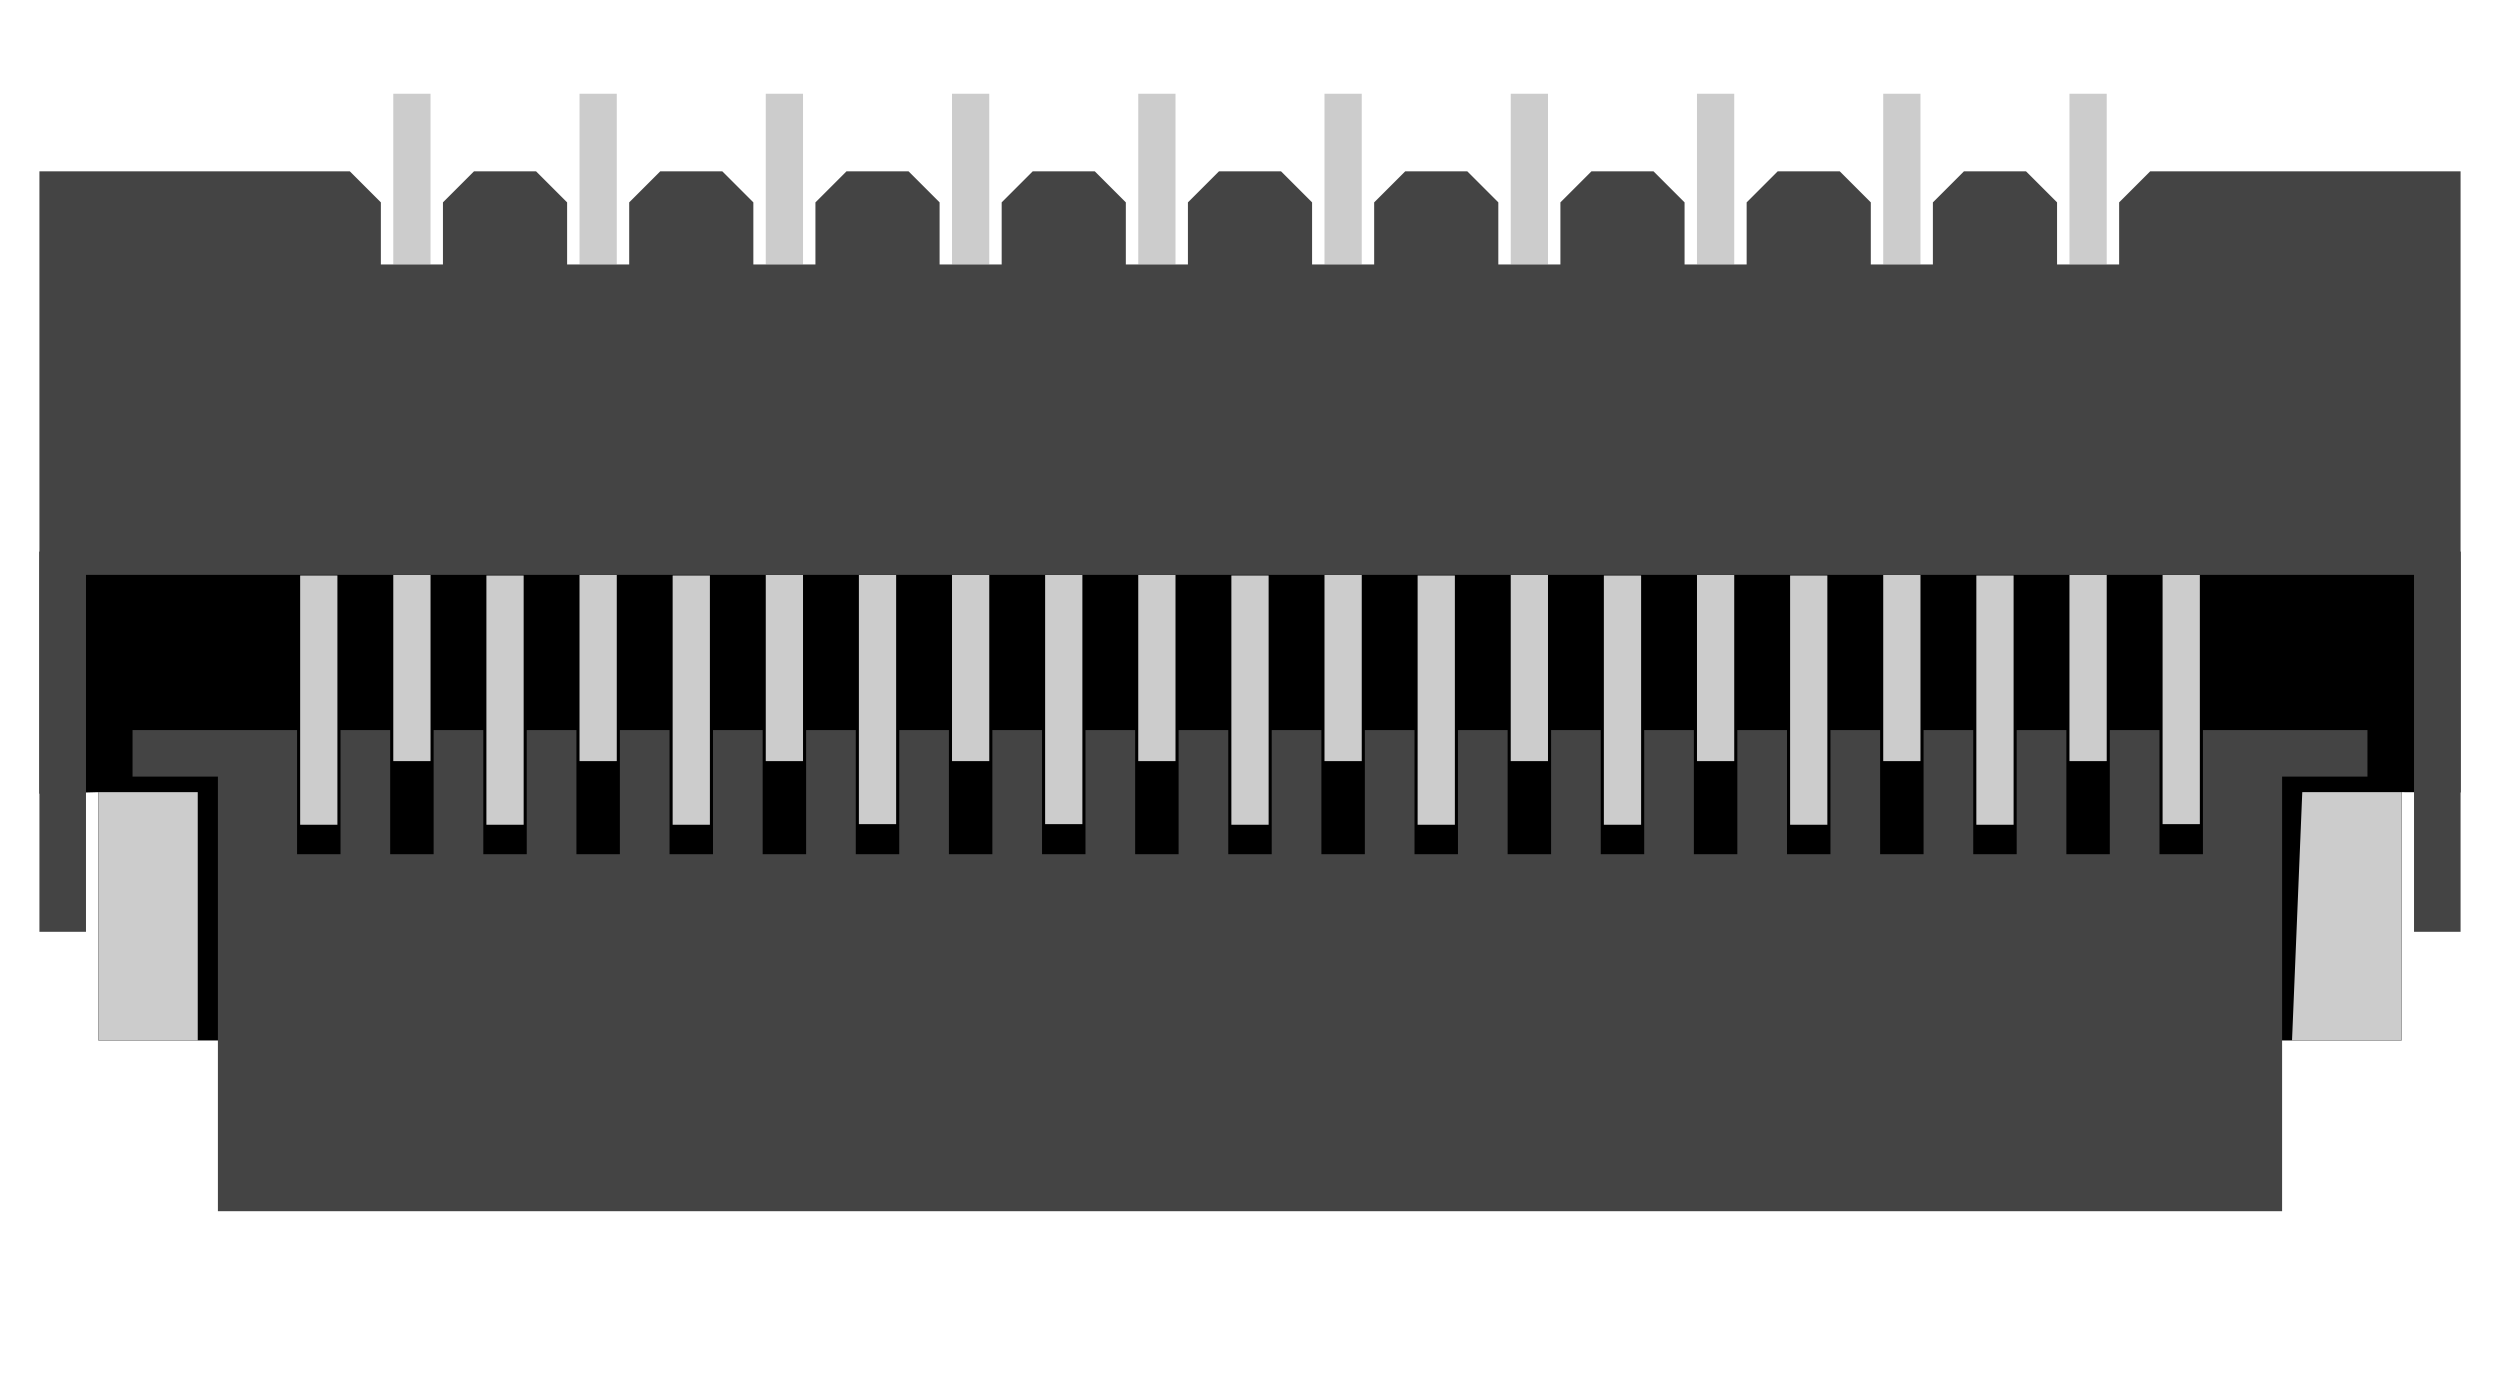 <?xml version="1.0" encoding="UTF-8" standalone="no"?>
<svg
   version="1.1"
   width="8.054mm"
   height="4.506mm"
   viewBox="-4.027 -1.762 8.054 4.506"
   id="svg29"
   sodipodi:docname="FPC-SMD_21P-P0.30_HDGC_0.3K-QX-21PWB.svg"
   inkscape:version="1.4 (e7c3feb1, 2024-10-09)"
   xml:space="preserve"
   xmlns:inkscape="http://www.inkscape.org/namespaces/inkscape"
   xmlns:sodipodi="http://sodipodi.sourceforge.net/DTD/sodipodi-0.dtd"
   xmlns="http://www.w3.org/2000/svg"
   xmlns:svg="http://www.w3.org/2000/svg"><defs
     id="defs29"><marker
       id="DistanceX"
       orient="auto"
       refX="0.0"
       refY="0.0"
       style="overflow:visible"><path
         d="M 3,-3 L -3,3 M 0,-5 L  0,5"
         style="stroke:#000000; stroke-width:0.5"
         id="path1-3" /></marker><pattern
       id="Hatch"
       patternUnits="userSpaceOnUse"
       width="8"
       height="8"
       x="0"
       y="0"><path
         d="M8 4 l-4,4"
         stroke="#000000"
         stroke-width="0.25"
         linecap="square"
         id="path2-9" /><path
         d="M6 2 l-4,4"
         stroke="#000000"
         stroke-width="0.25"
         linecap="square"
         id="path3-6" /><path
         d="M4 0 l-4,4"
         stroke="#000000"
         stroke-width="0.25"
         linecap="square"
         id="path4-3" /></pattern><symbol
       id="*MODEL_SPACE" /><symbol
       id="*PAPER_SPACE" /></defs><sodipodi:namedview
     id="namedview29"
     pagecolor="#505050"
     bordercolor="#eeeeee"
     borderopacity="1"
     inkscape:showpageshadow="0"
     inkscape:pageopacity="0"
     inkscape:pagecheckerboard="0"
     inkscape:deskcolor="#505050"
     inkscape:document-units="mm"
     inkscape:zoom="8.1068944"
     inkscape:cx="21.709916"
     inkscape:cy="-1.7269252"
     inkscape:window-width="1400"
     inkscape:window-height="799"
     inkscape:window-x="0"
     inkscape:window-y="38"
     inkscape:window-maximized="0"
     inkscape:current-layer="svg29" /><title
     id="title1">Picture generated by PcbDraw </title><desc
     id="desc1">Picture generated by PcbDraw</desc><path
     style="fill:#000000;fill-opacity:1;stroke:none;stroke-width:0.265px;stroke-linecap:butt;stroke-linejoin:miter;stroke-dasharray:none;stroke-opacity:1"
     d="M -3.71,1.59 H 3.71 V 0.79 l 0.19,0.001 v -0.776 h -7.8 v 0.78 l 0.19,-0.005 z"
     id="path145" /><g
     id="faceFeat"
     transform="matrix(1,0,0,-1,-1.2708333e-7,0.465)"
     style="display:inline;fill:#cccccc;stroke:#e300d9;stroke-width:0.1;stroke-dasharray:none;stroke-opacity:1;fill-opacity:1"
     inkscape:label="pins"><title
       id="title1-2">b'faceFeat'</title><path
       style="fill:#cccccc;fill-rule:evenodd;stroke:none;stroke-width:0.013;stroke-miterlimit:4;stroke-dasharray:none;stroke-opacity:1;fill-opacity:1"
       d="M 2.46,0.373 V -0.43 H 2.34 v 0.803 z"
       id="path115"
       sodipodi:nodetypes="ccccc" /><path
       style="fill:#cccccc;fill-rule:evenodd;stroke:none;stroke-width:0.013;stroke-miterlimit:4;stroke-dasharray:none;stroke-opacity:1;fill-opacity:1"
       d="M 1.86,0.373 V -0.43 H 1.74 v 0.803 z"
       id="path116"
       sodipodi:nodetypes="ccccc" /><path
       style="fill:#cccccc;fill-rule:evenodd;stroke:none;stroke-width:0.013;stroke-miterlimit:4;stroke-dasharray:none;stroke-opacity:1;fill-opacity:1"
       d="M 1.26,0.373 V -0.43 H 1.14 v 0.803 z"
       id="path117"
       sodipodi:nodetypes="ccccc" /><path
       style="fill:#cccccc;fill-rule:evenodd;stroke:none;stroke-width:0.013;stroke-miterlimit:4;stroke-dasharray:none;stroke-opacity:1;fill-opacity:1"
       d="M 0.66,0.373 V -0.43 H 0.54 v 0.803 z"
       id="path118"
       sodipodi:nodetypes="ccccc" /><path
       style="fill:#cccccc;fill-rule:evenodd;stroke:none;stroke-width:0.013;stroke-miterlimit:4;stroke-dasharray:none;stroke-opacity:1;fill-opacity:1"
       d="M 0.06,0.373 V -0.43 H -0.06 V 0.373 Z"
       id="path119"
       sodipodi:nodetypes="ccccc" /><path
       style="fill:#cccccc;fill-rule:evenodd;stroke:none;stroke-width:0.013;stroke-miterlimit:4;stroke-dasharray:none;stroke-opacity:1;fill-opacity:1"
       d="M -0.54,0.375 V -0.428 H -0.66 V 0.375 Z"
       id="path120"
       sodipodi:nodetypes="ccccc" /><path
       style="fill:#cccccc;fill-rule:evenodd;stroke:none;stroke-width:0.013;stroke-miterlimit:4;stroke-dasharray:none;stroke-opacity:1;fill-opacity:1"
       d="M -1.14,0.375 V -0.428 H -1.26 V 0.375 Z"
       id="path121"
       sodipodi:nodetypes="ccccc" /><path
       style="fill:#cccccc;fill-rule:evenodd;stroke:none;stroke-width:0.013;stroke-miterlimit:4;stroke-dasharray:none;stroke-opacity:1;fill-opacity:1"
       d="M -1.74,0.373 V -0.43 H -1.86 V 0.373 Z"
       id="path122"
       sodipodi:nodetypes="ccccc" /><path
       style="fill:#cccccc;fill-rule:evenodd;stroke:none;stroke-width:0.013;stroke-miterlimit:4;stroke-dasharray:none;stroke-opacity:1;fill-opacity:1"
       d="M -2.34,0.373 V -0.43 H -2.46 V 0.373 Z"
       id="path123"
       sodipodi:nodetypes="ccccc" /><path
       style="fill:#cccccc;fill-rule:evenodd;stroke:none;stroke-width:0.013;stroke-miterlimit:4;stroke-dasharray:none;stroke-opacity:1;fill-opacity:1"
       d="M -2.94,0.373 V -0.43 H -3.06 V 0.373 Z"
       id="path124"
       sodipodi:nodetypes="ccccc" /><path
       style="fill:#cccccc;fill-rule:evenodd;stroke:none;stroke-width:0.012;stroke-miterlimit:4;stroke-dasharray:none;stroke-opacity:1;fill-opacity:1"
       d="m 2.76,0.375 v -0.6 H 2.64 v 0.6 z"
       id="path125"
       sodipodi:nodetypes="ccccc" /><path
       style="fill:#cccccc;fill-rule:evenodd;stroke:none;stroke-width:0.012;stroke-miterlimit:4;stroke-dasharray:none;stroke-opacity:1;fill-opacity:1"
       d="m 2.16,0.375 v -0.6 H 2.04 v 0.6 z"
       id="path126"
       sodipodi:nodetypes="ccccc" /><path
       style="fill:#cccccc;fill-rule:evenodd;stroke:none;stroke-width:0.012;stroke-miterlimit:4;stroke-dasharray:none;stroke-opacity:1;fill-opacity:1"
       d="m 1.56,0.375 v -0.6 H 1.44 v 0.6 z"
       id="path127"
       sodipodi:nodetypes="ccccc" /><path
       style="fill:#cccccc;fill-rule:evenodd;stroke:none;stroke-width:0.012;stroke-miterlimit:4;stroke-dasharray:none;stroke-opacity:1;fill-opacity:1"
       d="m 0.96,0.375 v -0.6 H 0.84 v 0.6 z"
       id="path128"
       sodipodi:nodetypes="ccccc" /><path
       style="fill:#cccccc;fill-rule:evenodd;stroke:none;stroke-width:0.012;stroke-miterlimit:4;stroke-dasharray:none;stroke-opacity:1;fill-opacity:1"
       d="m 0.36,0.375 v -0.6 H 0.24 v 0.6 z"
       id="path129"
       sodipodi:nodetypes="ccccc" /><path
       style="fill:#cccccc;fill-rule:evenodd;stroke:none;stroke-width:0.012;stroke-miterlimit:4;stroke-dasharray:none;stroke-opacity:1;fill-opacity:1"
       d="m -0.24,0.375 v -0.6 h -0.12 v 0.6 z"
       id="path130"
       sodipodi:nodetypes="ccccc" /><path
       style="fill:#cccccc;fill-rule:evenodd;stroke:none;stroke-width:0.012;stroke-miterlimit:4;stroke-dasharray:none;stroke-opacity:1;fill-opacity:1"
       d="m -0.84,0.375 v -0.6 h -0.12 v 0.6 z"
       id="path131"
       sodipodi:nodetypes="ccccc" /><path
       style="fill:#cccccc;fill-rule:evenodd;stroke:none;stroke-width:0.012;stroke-miterlimit:4;stroke-dasharray:none;stroke-opacity:1;fill-opacity:1"
       d="m -1.44,0.375 v -0.6 h -0.12 v 0.6 z"
       id="path132"
       sodipodi:nodetypes="ccccc" /><path
       style="fill:#cccccc;fill-rule:evenodd;stroke:none;stroke-width:0.012;stroke-miterlimit:4;stroke-dasharray:none;stroke-opacity:1;fill-opacity:1"
       d="m -2.04,0.375 v -0.6 h -0.12 v 0.6 z"
       id="path133"
       sodipodi:nodetypes="ccccc" /><path
       style="fill:#cccccc;fill-rule:evenodd;stroke:none;stroke-width:0.012;stroke-miterlimit:4;stroke-dasharray:none;stroke-opacity:1;fill-opacity:1"
       d="m -2.64,0.375 v -0.6 h -0.12 v 0.6 z"
       id="path134"
       sodipodi:nodetypes="ccccc" /><path
       style="fill:#cccccc;fill-rule:evenodd;stroke:none;stroke-width:0.011;stroke-miterlimit:4;stroke-dasharray:none;stroke-opacity:1;fill-opacity:1"
       d="M 2.76,1.925 V 1.375 H 2.64 v 0.55 z"
       id="path135"
       sodipodi:nodetypes="ccccc" /><path
       style="fill:#cccccc;fill-rule:evenodd;stroke:none;stroke-width:0.011;stroke-miterlimit:4;stroke-dasharray:none;stroke-opacity:1;fill-opacity:1"
       d="M 2.16,1.925 V 1.375 H 2.04 v 0.55 z"
       id="path136"
       sodipodi:nodetypes="ccccc" /><path
       style="fill:#cccccc;fill-rule:evenodd;stroke:none;stroke-width:0.011;stroke-miterlimit:4;stroke-dasharray:none;stroke-opacity:1;fill-opacity:1"
       d="M 1.56,1.925 V 1.375 H 1.44 v 0.55 z"
       id="path137"
       sodipodi:nodetypes="ccccc" /><path
       style="fill:#cccccc;fill-rule:evenodd;stroke:none;stroke-width:0.011;stroke-miterlimit:4;stroke-dasharray:none;stroke-opacity:1;fill-opacity:1"
       d="M 0.96,1.925 V 1.375 H 0.84 v 0.55 z"
       id="path138"
       sodipodi:nodetypes="ccccc" /><path
       style="fill:#cccccc;fill-rule:evenodd;stroke:none;stroke-width:0.011;stroke-miterlimit:4;stroke-dasharray:none;stroke-opacity:1;fill-opacity:1"
       d="M 0.36,1.925 V 1.375 H 0.24 v 0.55 z"
       id="path139"
       sodipodi:nodetypes="ccccc" /><path
       style="fill:#cccccc;fill-rule:evenodd;stroke:none;stroke-width:0.011;stroke-miterlimit:4;stroke-dasharray:none;stroke-opacity:1;fill-opacity:1"
       d="m -0.24,1.925 v -0.55 h -0.12 v 0.55 z"
       id="path140"
       sodipodi:nodetypes="ccccc" /><path
       style="fill:#cccccc;fill-rule:evenodd;stroke:none;stroke-width:0.011;stroke-miterlimit:4;stroke-dasharray:none;stroke-opacity:1;fill-opacity:1"
       d="m -0.84,1.925 v -0.55 h -0.12 v 0.55 z"
       id="path141"
       sodipodi:nodetypes="ccccc" /><path
       style="fill:#cccccc;fill-rule:evenodd;stroke:none;stroke-width:0.011;stroke-miterlimit:4;stroke-dasharray:none;stroke-opacity:1;fill-opacity:1"
       d="m -1.44,1.925 v -0.55 h -0.12 v 0.55 z"
       id="path142"
       sodipodi:nodetypes="ccccc" /><path
       style="fill:#cccccc;fill-rule:evenodd;stroke:none;stroke-width:0.011;stroke-miterlimit:4;stroke-dasharray:none;stroke-opacity:1;fill-opacity:1"
       d="m -2.04,1.925 v -0.55 h -0.12 v 0.55 z"
       id="path143"
       sodipodi:nodetypes="ccccc" /><path
       style="fill:#cccccc;fill-rule:evenodd;stroke:none;stroke-width:0.011;stroke-miterlimit:4;stroke-dasharray:none;stroke-opacity:1;fill-opacity:1"
       d="m -2.64,1.925 v -0.55 h -0.12 v 0.55 z"
       id="path144"
       sodipodi:nodetypes="ccccc" /><path
       style="fill:#cccccc;fill-rule:evenodd;stroke:none;stroke-width:0.013;stroke-miterlimit:4;stroke-dasharray:none;stroke-opacity:1;fill-opacity:1"
       d="M 3.06,0.375 V -0.428 H 2.94 V 0.375 Z"
       id="path73"
       sodipodi:nodetypes="ccccc" /></g><path
     style="stroke:none;stroke-opacity:1;stroke-width:0.01;stroke-dasharray:none;fill:#cccccc;fill-rule:evenodd;stroke-miterlimit:4;fill-opacity:1"
     d="M -3.394,-1.125 H -3.406 -3.425 -3.45 -3.481 -3.514 -3.55 -3.586 -3.619 -3.65 -3.675 -3.694 -3.706 -3.71 v 0.8 h 0.004 0.012 0.019 0.025 0.03 0.034 0.036 0.036 0.034 0.03 0.025 0.019 0.012 0.004 l 1.5e-6,-0.8 h 0.032 z"
     id="path91"
     transform="matrix(1,0,0,-1,-1.2708333e-7,0.465)" /><path
     style="stroke:none;stroke-opacity:1;stroke-width:0.01;stroke-dasharray:none;fill:#cccccc;fill-rule:evenodd;stroke-miterlimit:4;fill-opacity:1"
     d="M 3.39,-0.325 H 3.394 3.406 3.425 3.45 3.481 3.514 3.55 3.586 3.619 3.65 3.675 3.694 3.706 3.71 v -0.8 H 3.706 3.694 3.675 3.65 3.619 3.586 3.55 3.514 3.481 3.45 3.425 3.406 3.394 3.39 3.357 Z"
     id="path90"
     transform="matrix(1,0,0,-1,-1.2708333e-7,0.465)" /><path
     style="stroke:none;stroke-opacity:1;stroke-width:0.01;stroke-dasharray:none;fill:#444444;fill-rule:evenodd;stroke-miterlimit:4;fill-opacity:1"
     d="m 2.5,1.675 0.1,-0.1 v -0.2 h 0.2 v 0.2 l 0.1,0.1 h 1 v -2.45 H 3.75 v 1.15 h -7.5 v -1.15 H -3.9 v 2.45 h 1 l 0.1,-0.1 v -0.2 h 0.2 v 0.2 l 0.1,0.1 h 0.2 l 0.1,-0.1 v -0.2 H -2 v 0.2 l 0.1,0.1 h 0.2 l 0.1,-0.1 v -0.2 h 0.2 v 0.2 l 0.1,0.1 h 0.2 l 0.1,-0.1 v -0.2 h 0.2 v 0.2 l 0.1,0.1 h 0.2 l 0.1,-0.1 v -0.2 h 0.2 v 0.2 l 0.1,0.1 h 0.2 l 0.1,-0.1 v -0.2 h 0.2 v 0.2 l 0.1,0.1 h 0.2 l 0.1,-0.1 v -0.2 H 1 v 0.2 l 0.1,0.1 h 0.2 l 0.1,-0.1 v -0.2 h 0.2 v 0.2 l 0.1,0.1 H 1.9 L 2,1.575 v -0.2 h 0.2 v 0.2 l 0.1,0.1 z"
     id="path89"
     transform="matrix(1,0,0,-1,-1.2708333e-7,0.465)" /><path
     style="stroke:none;stroke-opacity:1;stroke-width:0.01;stroke-dasharray:none;fill:#444444;fill-rule:evenodd;stroke-miterlimit:4;fill-opacity:1"
     d="m 3.325,-1.675 h -6.65 v 0.15 1.25 H -3.6 v 0.15 h 0.53 v -0.4 h 0.14 v 0.4 h 0.16 v -0.4 h 0.14 v 0.4 h 0.16 v -0.4 h 0.14 v 0.4 h 0.16 v -0.4 h 0.14 v 0.4 h 0.16 v -0.4 h 0.14 v 0.4 h 0.16 v -0.4 h 0.14 v 0.4 h 0.16 v -0.4 h 0.14 v 0.4 h 0.16 v -0.4 h 0.14 v 0.4 h 0.16 v -0.4 h 0.14 v 0.4 h 0.16 v -0.4 h 0.14 v 0.4 h 0.16 v -0.4 h 0.14 v 0.4 h 0.16 v -0.4 h 0.14 v 0.4 h 0.16 v -0.4 h 0.14 v 0.4 h 0.16 v -0.4 h 0.14 v 0.4 h 0.16 v -0.4 h 0.14 v 0.4 h 0.16 v -0.4 h 0.14 v 0.4 h 0.16 v -0.4 h 0.14 v 0.4 h 0.16 v -0.4 h 0.14 v 0.4 h 0.16 v -0.4 h 0.14 v 0.4 h 0.16 v -0.4 h 0.14 v 0.4 h 0.16 v -0.4 h 0.14 v 0.4 H 3.6 v -0.15 H 3.325 Z"
     id="path84"
     sodipodi:nodetypes="cccccccccccccccccccccccccccccccccccccccccccccccccccccccccccccccccccccccccccccccccccccccccccccc"
     transform="matrix(1,0,0,-1,-1.2708333e-7,0.465)" /><rect
     id="origin"
     fill="#ff0000"
     width="1"
     height="1"
     x="0"
     y="0"
     style="display:none;font-variation-settings:normal;opacity:1;vector-effect:none;fill:#000000;fill-opacity:1;stroke:none;stroke-width:0.265px;stroke-linecap:butt;stroke-linejoin:miter;stroke-miterlimit:4;stroke-dasharray:none;stroke-dashoffset:0;stroke-opacity:1;-inkscape-stroke:none;stop-color:#000000;stop-opacity:1" /></svg>
